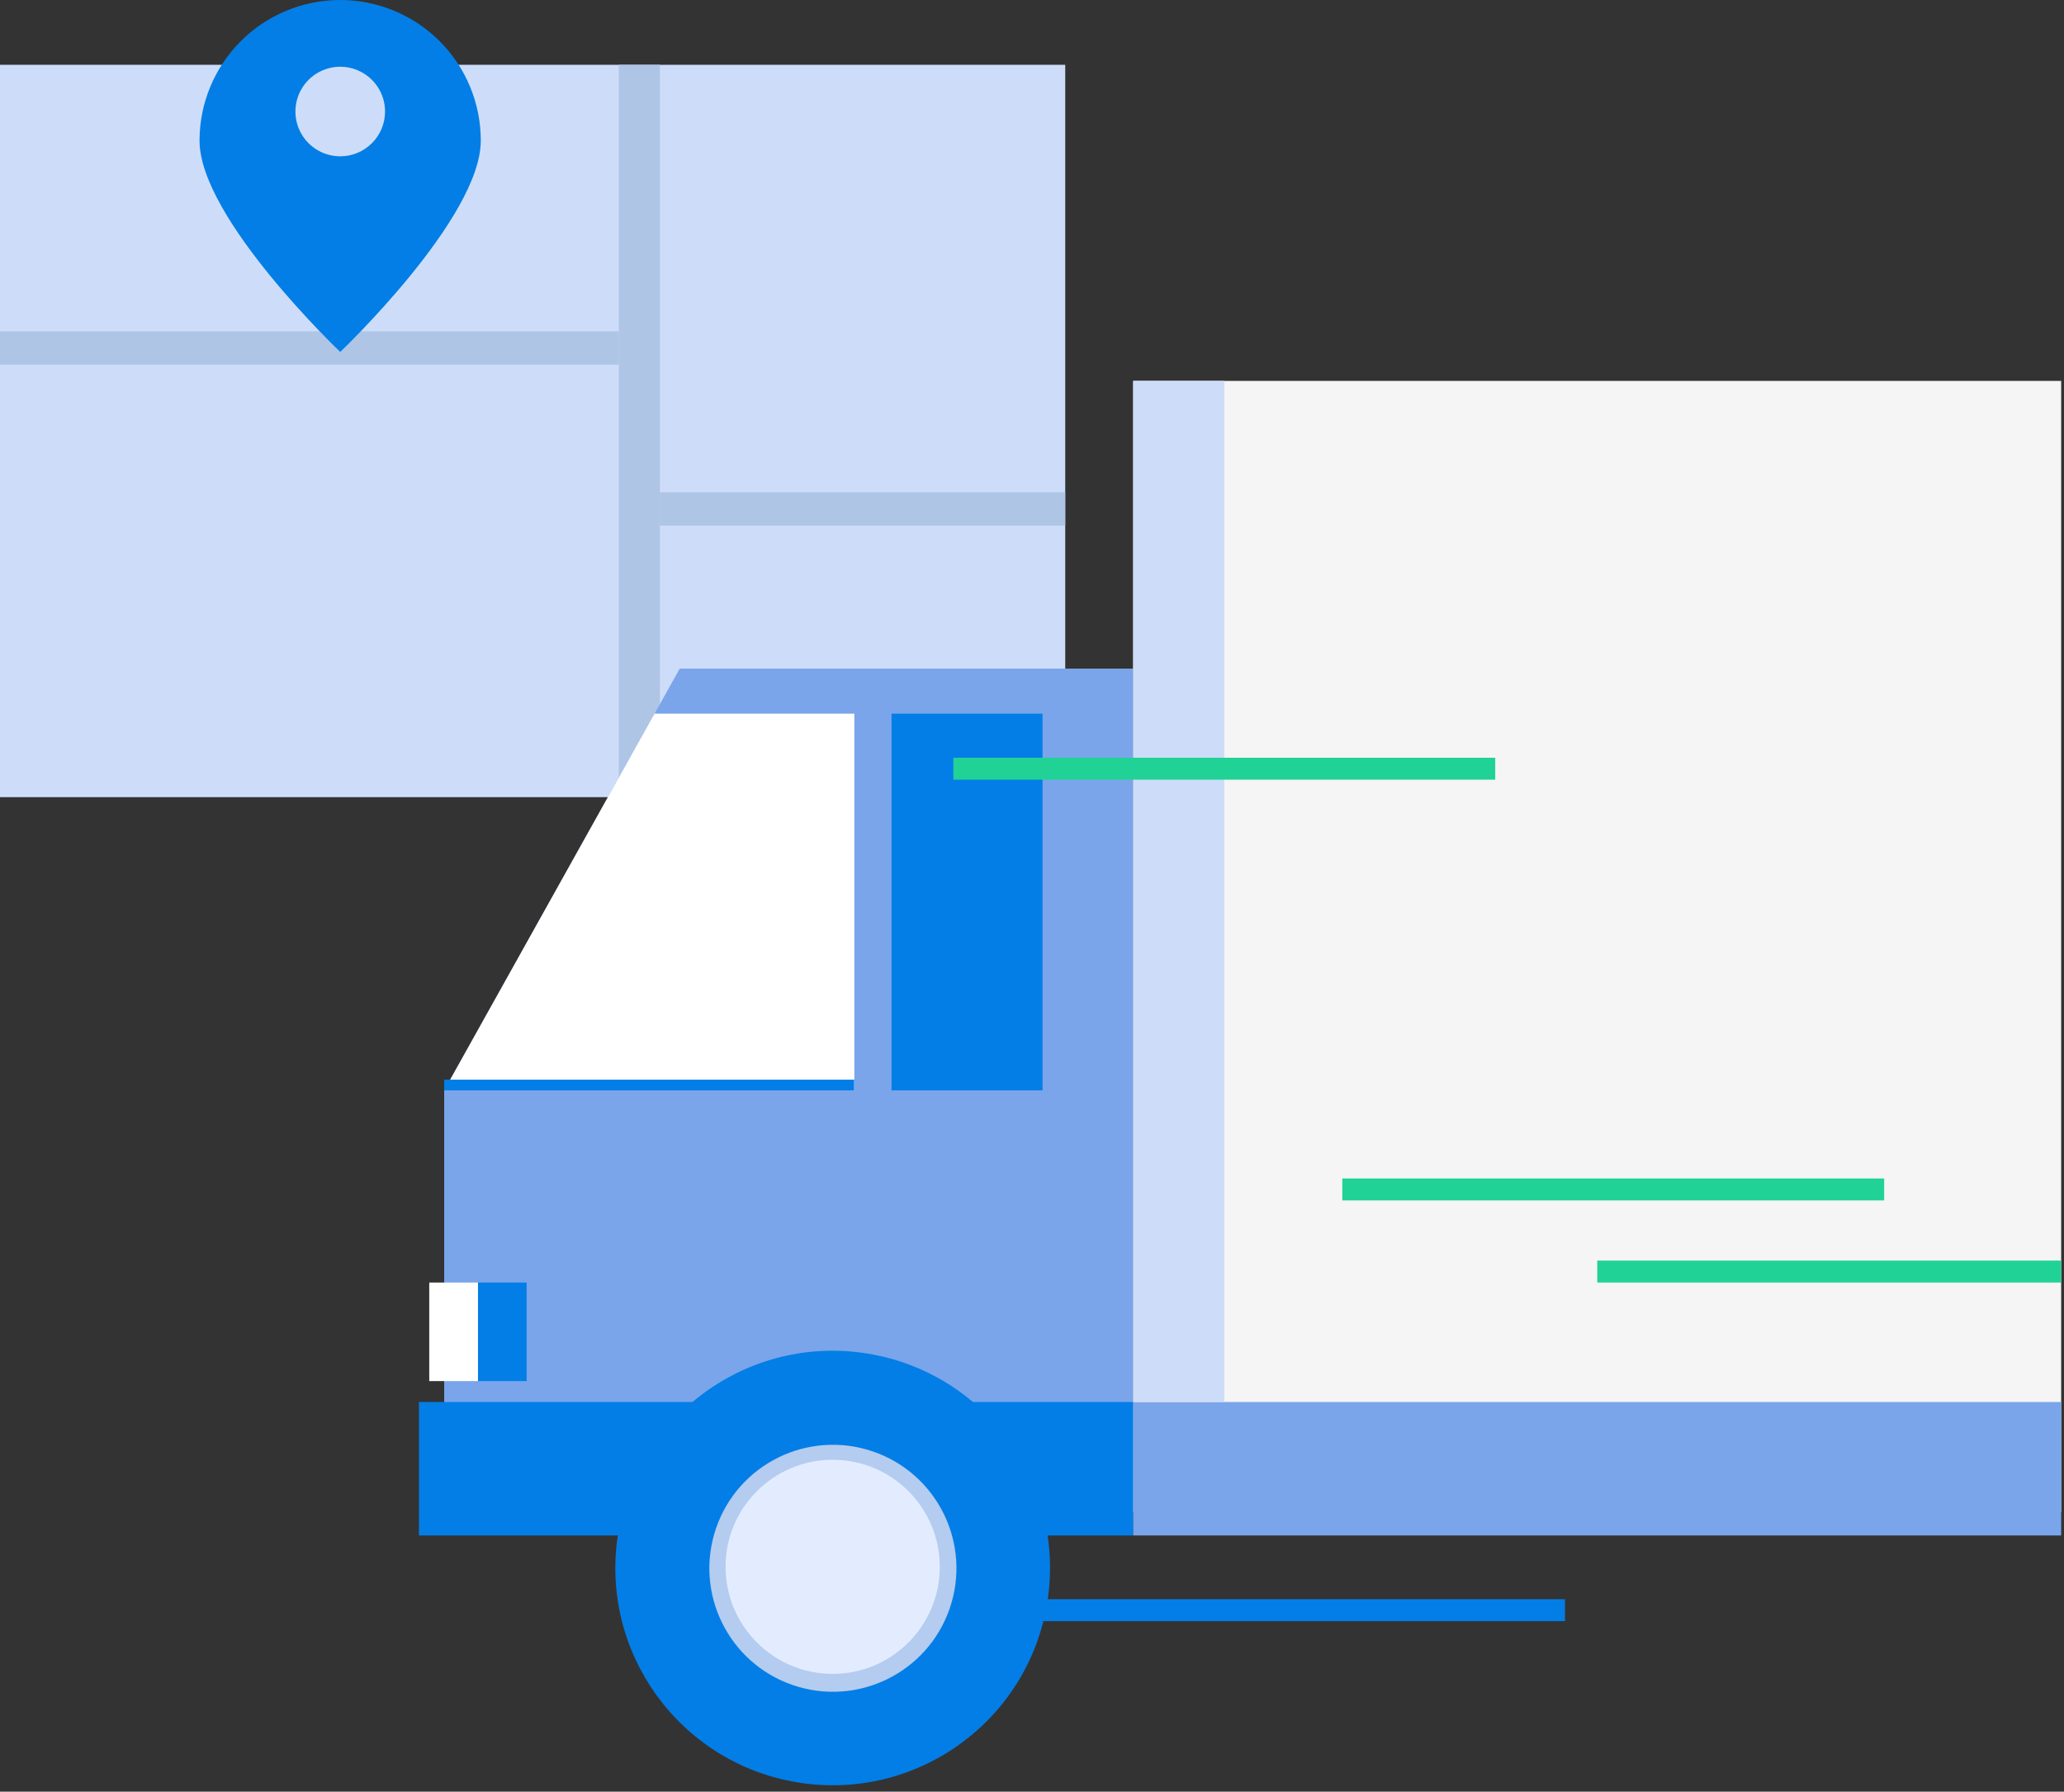 <svg width="296" height="257" viewBox="0 0 296 257" fill="none" xmlns="http://www.w3.org/2000/svg">
<rect x="0" y="0" width="296" height="257" fill="#333333" stroke="none"/>
<g clip-path="url(#clip0_62_2710)">
<path d="M152.766 9.295H0V114.344H152.766V9.295Z" fill="#CDDDF9"/>
<path d="M88.742 47.524H0V52.3H88.742V47.524Z" fill="#AEC5E5"/>
<path d="M152.766 70.611H94.633V75.387H152.766V70.611Z" fill="#AEC5E5"/>
<path d="M94.634 9.295H88.743V114.344H94.634V9.295Z" fill="#AEC5E5"/>
<path d="M48.794 0C43.442 0 38.31 2.126 34.526 5.909C30.742 9.692 28.616 14.824 28.616 20.174C28.616 31.311 48.794 50.479 48.794 50.479C48.794 50.479 68.95 31.311 68.95 20.174C68.953 17.526 68.433 14.903 67.422 12.456C66.41 10.008 64.926 7.784 63.054 5.91C61.182 4.037 58.959 2.55 56.512 1.536C54.065 0.522 51.442 -1.49542e-06 48.794 0ZM48.794 22.423C47.523 22.423 46.28 22.046 45.224 21.34C44.167 20.634 43.343 19.631 42.857 18.457C42.37 17.283 42.243 15.991 42.491 14.745C42.739 13.498 43.351 12.354 44.25 11.455C45.148 10.556 46.294 9.945 47.54 9.697C48.787 9.449 50.079 9.576 51.253 10.062C52.427 10.549 53.431 11.372 54.137 12.429C54.843 13.485 55.22 14.727 55.22 15.998C55.22 17.702 54.543 19.337 53.337 20.541C52.132 21.746 50.498 22.423 48.794 22.423Z" fill="#037EE6"/>
<path d="M162.512 216.908H63.702V156.406L97.481 95.904H162.512V216.908Z" fill="#7AA5EA"/>
<path d="M394.361 54.634H162.513V216.929H394.361V54.634Z" fill="#F5F5F5"/>
<path d="M63.702 156.406H122.521V102.372H93.861L63.702 156.406Z" fill="white"/>
<path d="M162.512 201.103H60.082V220.249H162.512V201.103Z" fill="#037EE6"/>
<path d="M75.526 183.969H68.543V198.104H75.526V183.969Z" fill="#037EE6"/>
<path d="M68.543 183.969H61.56V198.104H68.543V183.969Z" fill="white"/>
<path d="M149.511 102.372H127.855V156.406H149.511V102.372Z" fill="#037EE6"/>
<path d="M295.616 201.103H162.513V220.249H295.616V201.103Z" fill="#7AA5EA"/>
<path d="M175.579 54.634H162.513V201.102H175.579V54.634Z" fill="#CDDDF9"/>
<path d="M150.174 229.93C152.944 212.944 141.418 196.93 124.429 194.16C107.441 191.391 91.424 202.916 88.655 219.901C85.885 236.887 97.411 252.901 114.399 255.671C131.388 258.44 147.404 246.915 150.174 229.93Z" fill="#037EE6"/>
<path d="M136.21 230.682C139.372 221.425 134.431 211.358 125.173 208.196C115.915 205.034 105.846 209.974 102.683 219.231C99.521 228.488 104.462 238.555 113.72 241.717C122.978 244.879 133.047 239.939 136.21 230.682Z" fill="#B4CCEF"/>
<path d="M119.415 240.102C127.897 240.102 134.773 233.227 134.773 224.747C134.773 216.266 127.897 209.391 119.415 209.391C110.933 209.391 104.057 216.266 104.057 224.747C104.057 233.227 110.933 240.102 119.415 240.102Z" fill="#E3ECFF"/>
<path d="M122.5 154.864H63.702V156.406H122.5V154.864Z" fill="#037EE6"/>
<path d="M270.211 169.042H192.5V172.19H270.211V169.042Z" fill="#21D297"/>
<path d="M214.434 108.69H136.723V111.838H214.434V108.69Z" fill="#21D297"/>
<path d="M224.438 229.394H146.727V232.542H224.438V229.394Z" fill="#037EE6"/>
<path d="M306.775 180.821H229.063V183.969H306.775V180.821Z" fill="#21D297"/>
</g>
<defs>
<clipPath id="clip0_62_2710">
<rect width="295.594" height="257" fill="white"/>
</clipPath>
</defs>
</svg>
